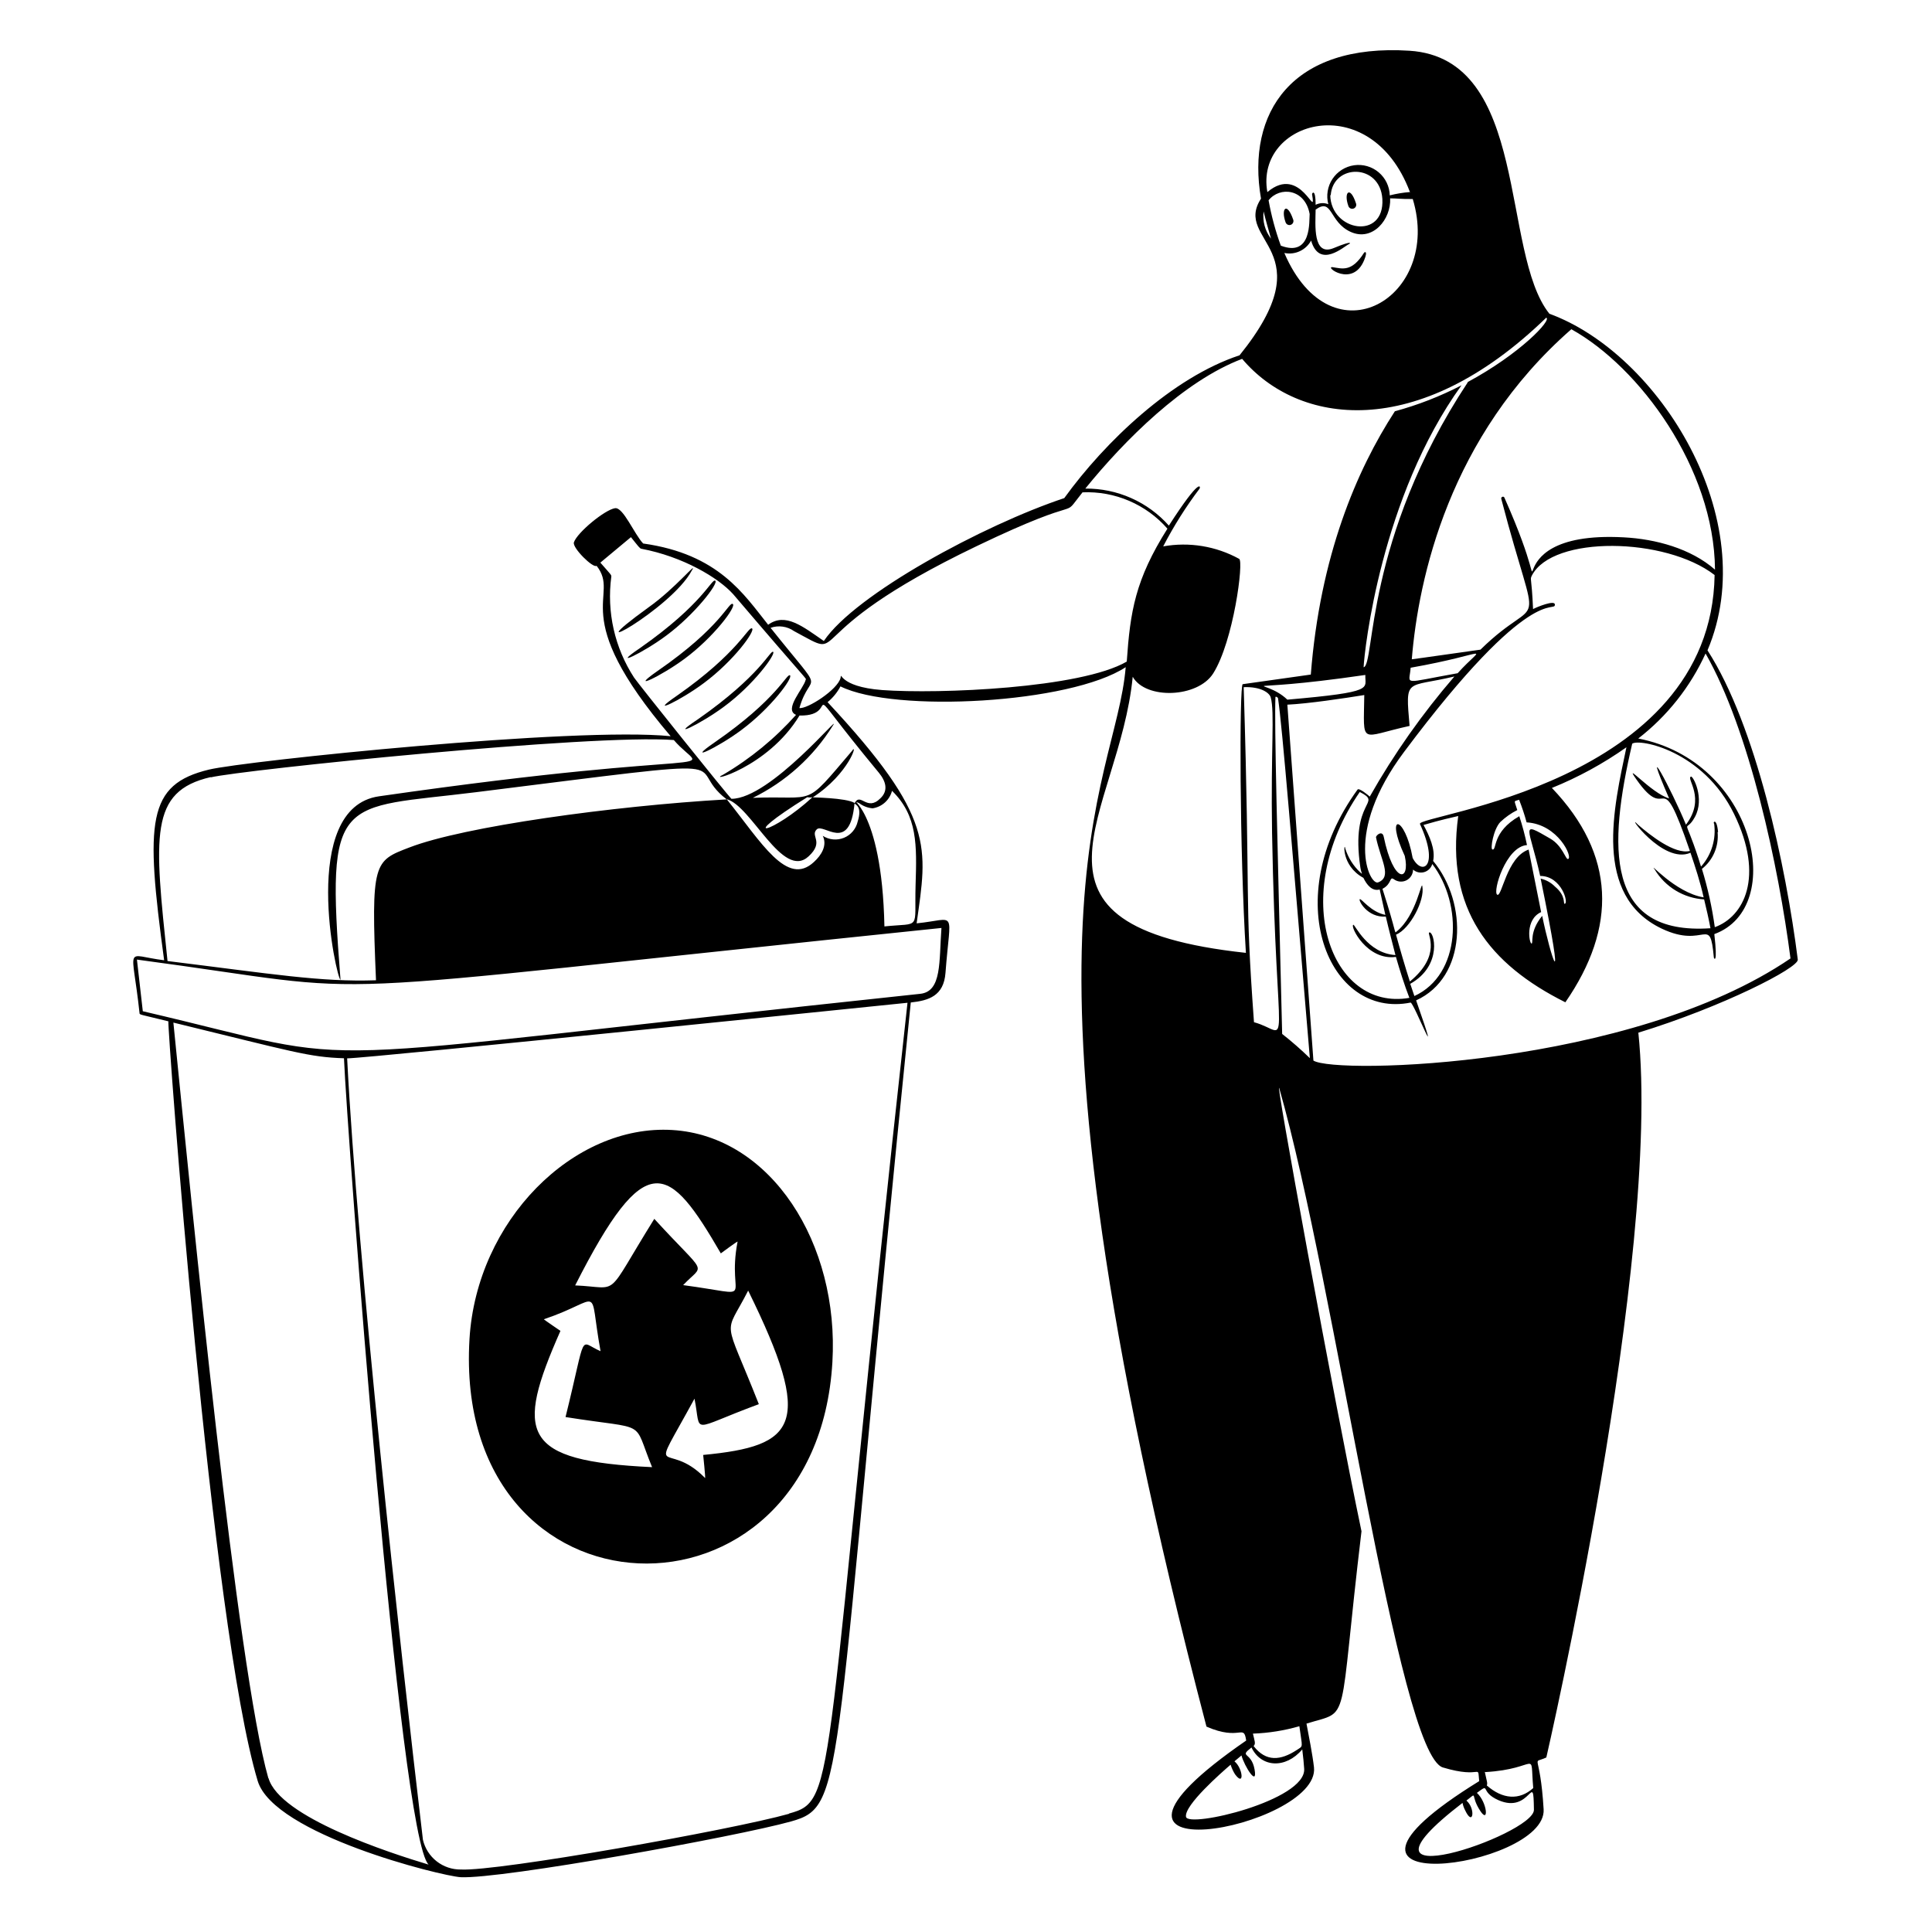 <svg width="154" height="154" viewBox="0 0 154 154" fill="none" xmlns="http://www.w3.org/2000/svg">
<path d="M37.422 106.752C36.065 129.863 65.055 130.668 66.35 108.584C66.91 99.125 61.468 90.548 53.588 90.073C45.708 89.597 37.981 97.293 37.422 106.752ZM56.048 115.951C56.048 115.951 56.248 117.859 56.202 117.813C53.028 114.563 51.541 118.488 55.358 111.489C55.941 114.379 54.853 114.004 60.487 111.926C57.627 104.667 57.704 106.668 59.636 102.874C64.909 113.59 63.507 115.261 56.048 115.974V115.951ZM57.466 99.9C57.466 99.9 58.808 98.903 58.792 98.972C57.873 103.778 60.602 103.257 54.454 102.437C56.156 100.62 56.447 101.854 52.154 97.155C48.099 103.663 49.533 102.613 45.846 102.46C51.503 91.314 53.312 92.771 57.466 99.922V99.9ZM43.355 105.158C48.161 103.533 46.873 102.222 47.87 107.703C46.076 106.936 46.812 105.963 45.079 112.953C51.817 114.027 50.368 113.045 51.978 116.947C41.523 116.457 41.047 114.303 44.673 106.085C44.658 106.07 43.301 105.158 43.355 105.158ZM55.144 45.476C55.68 44.602 53.841 46.901 51.664 48.435C45.378 52.988 53.511 48.565 55.144 45.476ZM53.136 50.642C55.382 48.971 57.306 46.48 57.014 46.288C56.723 46.097 56.071 48.12 51.02 51.654C48.552 53.325 51.265 52.045 53.136 50.642ZM54.577 52.505C56.876 50.803 58.731 48.335 58.409 48.143C58.087 47.952 57.505 49.968 52.43 53.471C49.985 55.18 52.699 53.9 54.577 52.505ZM56.11 54.444C58.509 52.658 60.241 50.259 59.942 50.09C59.643 49.922 58.869 52.022 53.956 55.456C51.518 57.127 54.239 55.847 56.11 54.444ZM57.719 56.322C60.096 54.567 61.851 52.137 61.629 51.961C61.406 51.784 60.663 53.816 55.642 57.326C53.128 58.997 55.849 57.717 57.719 56.322ZM59.092 58.193C61.491 56.407 63.231 54.007 62.97 53.831C62.709 53.655 61.989 55.701 56.976 59.166C54.508 60.868 57.221 59.588 59.092 58.193ZM107.475 16.409C107.487 16.451 107.507 16.491 107.535 16.525C107.563 16.559 107.598 16.587 107.637 16.608C107.676 16.628 107.719 16.64 107.763 16.643C107.807 16.646 107.851 16.64 107.892 16.625C107.934 16.61 107.972 16.587 108.004 16.557C108.036 16.527 108.062 16.491 108.08 16.451C108.097 16.41 108.107 16.367 108.107 16.323C108.107 16.278 108.098 16.235 108.08 16.194C107.621 14.784 107.084 15.305 107.475 16.409ZM102.469 17.704C102.481 17.747 102.502 17.786 102.53 17.82C102.558 17.855 102.592 17.883 102.631 17.903C102.67 17.923 102.713 17.935 102.757 17.938C102.801 17.941 102.845 17.935 102.887 17.921C102.928 17.906 102.967 17.883 102.999 17.853C103.031 17.823 103.057 17.786 103.074 17.746C103.092 17.706 103.101 17.662 103.101 17.618C103.101 17.574 103.092 17.53 103.075 17.49C102.577 16.049 102.086 16.631 102.469 17.704Z" fill="black"/>
<path d="M143.302 76.489C142.36 69.039 139.976 57.847 136.105 51.838C140.528 41.39 132.226 28.19 123.503 25.009C119.586 20.126 121.97 4.673 112.358 4.045C102.983 3.439 99.327 8.966 100.515 15.834C98.261 19.291 105.666 19.828 98.805 28.321C93.44 30.091 88.074 35.219 84.832 39.704C78.393 41.85 68.175 47.369 65.668 51.094C63.997 49.944 62.602 48.795 61.23 49.799C59.298 47.384 57.29 44.165 51.265 43.322C50.545 42.555 49.678 40.416 49.027 40.508C48.207 40.631 46.007 42.448 45.746 43.23C45.6 43.659 47.279 45.322 47.555 45.1C49.525 47.599 45.041 48.787 53.457 58.683C45.892 57.916 19.546 60.653 16.664 61.343C11.727 62.531 11.574 65.428 13.084 76.543C9.85 76.144 10.524 75.171 11.122 80.751C11.122 80.897 11.122 80.843 13.421 81.41C13.322 81.663 16.817 129.587 20.543 141.966C21.846 146.221 35.107 149.524 36.716 149.632C39.959 149.793 58.731 146.397 63.062 145.186C67.523 143.929 66.228 142.472 72.598 79.908C74.031 79.755 75.227 79.387 75.365 77.547C75.756 72.358 76.331 73.27 73.065 73.6C73.909 67.521 74.598 65.229 65.967 55.969C66.389 55.622 66.738 55.195 66.994 54.712C71.295 56.851 85.337 56.077 89.73 53.179C88.917 62.983 79.136 72.595 96.168 137.628C98.89 138.816 99.127 137.352 99.334 138.739C83.145 149.892 105.26 145.745 104.738 140.878C104.631 139.92 104.317 138.302 104.14 137.39C107.728 136.263 106.616 137.973 108.525 122.06C106.31 111.52 101.465 84.952 101.986 86.799C106.455 102.467 111.453 139.82 115.017 140.886C118.206 141.844 117.754 140.518 117.907 141.974C102.009 151.793 123.327 148.965 123.043 144.22C122.759 139.475 122.016 140.671 123.258 140.088C123.258 140.088 132.456 100.229 130.593 82.315C137.316 80.253 143.387 77.141 143.302 76.489ZM113.185 65.681C114.765 69.108 113.346 69.836 112.603 68.387C111.982 64.938 110.349 64.723 111.974 68.226C112.434 70.303 111.078 70.48 110.296 66.693C110.181 66.149 109.667 66.586 109.682 66.747C110.05 68.556 111.001 69.89 109.851 70.334C109.169 70.61 107.069 66.409 111.921 59.932C122.146 46.265 123.955 48.917 123.94 48.189C123.94 47.806 122.552 48.365 122.2 48.549C122.085 45.882 121.932 46.25 122.108 45.874C123.756 42.662 132.755 42.808 136.672 45.836C136.404 62.554 112.848 64.945 113.185 65.681ZM136.948 66.325C136.833 65.114 136.496 65.559 136.634 65.651C136.718 66.255 136.671 66.87 136.496 67.455C136.322 68.039 136.024 68.58 135.622 69.039C135.568 69.092 135.622 69.161 135.392 68.448C134.165 64.692 134.296 66.601 135.101 65.122C135.905 63.642 134.955 61.833 134.786 61.902C134.38 62.063 136.005 63.612 134.388 65.735C133.238 62.937 130.693 58.215 133.046 63.642C131.613 63.228 129.344 60.576 130.425 62.109C133.1 65.942 132.172 60.477 134.702 67.828C133.491 68.134 131.506 66.555 130.555 65.727C129.49 64.6 132.533 68.947 134.748 67.973C135.147 69.154 135.515 70.273 135.798 71.53C133.499 71.154 131.322 68.54 131.896 69.307C132.31 69.995 132.885 70.571 133.571 70.987C134.258 71.402 135.035 71.644 135.836 71.691C136.013 72.412 136.197 73.224 136.342 73.99C127.911 74.573 128.186 67.498 130.103 59.281C130.67 58.852 135.76 59.833 138.22 64.876C140.681 69.92 138.987 73.078 136.687 73.906C136.47 72.333 136.126 70.779 135.66 69.261C136.097 68.915 136.441 68.465 136.659 67.952C136.877 67.439 136.963 66.88 136.91 66.325H136.948ZM122.767 69.821C124.492 69.821 125.067 72.043 124.714 72.043C124.591 72.043 124.837 71.407 123.948 70.671C123.636 70.353 123.24 70.132 122.805 70.035C124.944 80.491 123.572 76.168 122.928 73.002C121.87 74.297 122.254 75.209 122.077 75.209C121.901 75.209 121.541 73.293 122.844 72.703L121.847 67.72C120.092 68.326 119.716 71.553 119.341 71.315C118.965 71.078 120.031 67.483 121.717 67.36C121.556 66.582 121.351 65.815 121.104 65.06C118.888 66.325 119.341 67.805 118.957 67.713C118.781 67.667 119.034 66.118 119.586 65.528C119.989 65.144 120.446 64.821 120.943 64.57C120.682 63.727 120.636 63.903 121.088 63.75C121.321 64.338 121.521 64.94 121.686 65.551C124.201 65.697 125.396 68.356 124.99 68.472C124.791 68.525 124.568 67.429 123.572 66.846C121.081 65.398 121.893 65.888 122.767 69.821ZM113.914 74.335C113.745 74.443 114.941 76.129 112.381 78.237C111.982 76.995 111.614 75.731 111.277 74.504C112.419 74.021 113.576 71.745 113.377 70.671C113.323 70.035 112.925 72.971 111.315 74.259C111.131 74.404 111.384 74.55 110.196 70.848C110.963 70.457 110.74 69.828 111.101 70.081C111.243 70.188 111.412 70.253 111.589 70.269C111.767 70.285 111.945 70.251 112.104 70.172C112.263 70.092 112.397 69.97 112.49 69.818C112.584 69.667 112.634 69.493 112.634 69.315C112.753 69.421 112.897 69.495 113.052 69.53C113.208 69.565 113.37 69.56 113.523 69.516C113.676 69.471 113.815 69.389 113.928 69.276C114.041 69.163 114.123 69.023 114.167 68.87C116.627 72.082 116.466 77.685 112.741 79.394C112.626 79.073 112.519 78.743 112.411 78.421C115.056 76.934 114.289 74.121 113.914 74.335ZM108.433 69.131C108.51 69.652 108.678 69.752 108.433 69.545C107.871 69.022 107.456 68.361 107.23 67.628C107.145 66.992 106.854 68.985 108.678 69.974C108.939 70.526 109.376 71.07 109.974 70.901L110.426 72.925C109.253 72.695 108.51 71.591 108.387 71.676C108.264 71.76 108.977 73.155 110.464 73.063C110.687 74.037 111.009 75.255 111.231 76.129C108.977 75.984 107.996 73.661 107.873 73.715C107.59 73.822 108.962 76.589 111.269 76.275C111.576 77.34 111.944 78.513 112.342 79.54C106.087 80.629 102.669 71.43 108.387 63.129C110.273 64.102 107.62 63.65 108.433 69.131ZM108.832 53.8C108.778 54.889 109.728 55.149 102.615 55.77C100.607 53.846 97.794 55.41 108.832 53.8ZM112.442 53.225C118.904 52.083 118.36 51.248 116.19 53.662C111.652 54.467 112.342 54.636 112.442 53.233V53.225ZM125.251 26.243C130.678 29.248 136.641 37.32 136.703 45.407C134.779 43.72 131.965 42.961 129.421 42.831C117.861 42.21 124.99 51.11 119.923 39.681C119.87 39.512 119.617 39.604 119.67 39.773C122.736 51.531 123.02 46.863 118.007 51.784C117.969 51.784 112.641 52.551 112.534 52.551C113.063 46.081 115.516 34.76 125.251 26.243ZM102.416 20.172C102.825 20.249 103.248 20.194 103.624 20.015C104 19.835 104.31 19.542 104.508 19.176C105.175 21.476 107.176 19.605 107.506 19.467C107.582 19.467 107.996 19.076 106.31 19.774C104.623 20.471 104.853 17.904 104.869 16.708C106.233 15.726 105.919 17.697 107.666 18.486C109.414 19.276 110.894 17.482 110.809 15.811C111.384 15.811 111.576 15.872 112.611 15.864C114.979 23.668 106.179 28.995 102.377 20.172H102.416ZM106.072 15.573C106.248 13.036 110.004 13.005 110.188 15.857C110.38 19.161 106.087 18.455 106.034 15.543L106.072 15.573ZM112.411 15.305C111.86 15.348 111.314 15.437 110.779 15.573C110.769 15.222 110.686 14.876 110.533 14.559C110.381 14.242 110.163 13.961 109.894 13.735C109.626 13.508 109.312 13.341 108.974 13.244C108.636 13.147 108.281 13.123 107.933 13.173C107.585 13.223 107.252 13.347 106.955 13.535C106.658 13.723 106.404 13.972 106.21 14.265C106.016 14.559 105.887 14.889 105.83 15.236C105.773 15.584 105.79 15.939 105.88 16.278C105.718 16.214 105.544 16.185 105.37 16.193C105.195 16.201 105.024 16.246 104.869 16.324C104.869 14.968 104.562 15.405 104.585 15.481C104.953 17.704 103.719 13.028 101.021 15.313C100.001 9.633 109.207 6.942 112.373 15.274L112.411 15.305ZM100.722 16.853C100.906 17.62 101.12 18.34 101.312 19.023C100.837 18.405 100.625 17.626 100.722 16.853ZM101.113 15.972C102.009 14.837 104.025 15.037 104.393 17.06C104.34 17.589 104.585 20.525 102.094 19.582C101.667 18.409 101.341 17.201 101.12 15.972H101.113ZM16.794 61.964C19.362 61.358 47.256 58.491 53.71 58.989C56.347 62.056 58.662 59.38 30.209 63.474C23.793 64.394 26.836 78.091 27.142 78.099C25.954 63.121 27.012 64.508 37.958 63.144C60.954 60.277 54.17 60.844 57.926 63.719C48.851 64.24 36.954 65.881 32.631 67.552C29.802 68.632 29.565 68.686 29.971 78.137C25.563 78.291 21.631 77.624 13.353 76.604C12.31 66.632 11.866 63.075 16.802 61.941L16.794 61.964ZM21.393 141.752C18.91 133.059 15.33 96.526 13.82 81.51C23.448 83.856 24.621 84.262 27.418 84.354C27.664 90.226 31.849 146.443 34.164 148.628C31.044 147.692 22.283 144.849 21.401 141.729L21.393 141.752ZM62.886 144.58C58.348 145.86 39.675 149.18 36.739 149.019C36.04 149.028 35.359 148.798 34.808 148.368C34.258 147.937 33.871 147.331 33.712 146.65C31.826 130.706 28.491 100.42 27.671 84.362C29.25 84.362 72.253 79.939 72.337 79.931C65.408 142.587 66.841 143.484 62.893 144.557L62.886 144.58ZM75.043 73.968C74.844 76.658 75.089 79.034 73.349 79.218C20.458 84.829 30.653 85.097 11.383 80.606L10.915 76.489C32.14 79.318 20.872 79.563 75.043 73.968ZM64.457 68.257C65.722 67.084 64.557 66.647 65.101 66.111C65.645 65.574 67.738 68.073 68.114 64.033C68.152 64.141 68.757 64.24 68.367 65.482C68.302 65.77 68.17 66.039 67.979 66.265C67.789 66.491 67.547 66.668 67.274 66.78C67 66.892 66.704 66.937 66.41 66.909C66.115 66.882 65.832 66.784 65.584 66.624C65.952 67.391 65.484 68.157 64.879 68.709C62.733 70.71 60.709 67.176 57.926 63.704C59.896 64.225 62.395 70.181 64.457 68.257ZM64.35 63.543C64.486 63.574 64.628 63.574 64.764 63.543C61.629 66.433 58.425 67.23 64.35 63.543ZM71.103 63.037C73.15 65.03 73.081 67.375 72.981 70.549C72.874 74.213 73.472 73.538 70.497 73.845C70.298 64.118 67.431 63.612 68.481 64.018C68.793 64.254 69.165 64.397 69.555 64.432C69.921 64.376 70.263 64.215 70.538 63.967C70.813 63.719 71.01 63.395 71.103 63.037ZM70.061 61.603C70.62 62.286 70.827 63.029 70.168 63.642C69.102 64.708 68.596 63.136 68.129 64.01C67.477 63.581 64.541 63.558 64.787 63.558C67.707 61.657 68.42 59.081 67.906 59.863C63.99 64.463 65.162 63.397 60.011 63.596C62.63 62.312 64.836 60.321 66.381 57.847C67.224 56.575 61.422 63.673 58.302 63.673C57.957 63.351 50.851 54.475 50.545 54.015C48.995 51.633 48.351 48.775 48.728 45.959C48.728 45.813 48.728 45.843 47.854 44.847L50.292 42.816C50.905 43.582 50.997 43.72 51.127 43.743C54.423 44.364 57.259 46.043 58.447 47.369C64.725 54.735 64.258 54.015 64.219 54.191C64.066 54.873 62.441 56.56 63.453 56.981C61.78 58.859 59.825 60.465 57.658 61.741C56.179 62.447 61.192 61.235 63.729 57.035C67.408 57.111 63.085 53.172 70.061 61.603ZM70.321 55.004C66.741 54.735 67.094 53.425 67.002 54.03C66.772 54.981 64.335 56.537 63.721 56.437C64.626 53.264 66.021 55.808 61.422 50.044C61.732 49.935 62.063 49.902 62.388 49.948C62.714 49.993 63.024 50.115 63.292 50.305C68.014 52.85 62.809 50.749 77.856 43.529C87.008 39.136 84.364 41.651 86.288 39.244C87.561 39.188 88.831 39.42 90.002 39.922C91.174 40.423 92.218 41.182 93.056 42.141C90.489 46.211 90.09 48.733 89.814 52.735C86.158 54.866 74.851 55.333 70.306 55.004H70.321ZM116.995 30.475C108.74 42.984 109.613 53.034 108.694 53.187C108.755 51.83 110.073 39.619 116.497 30.712C114.805 31.59 113.025 32.284 111.185 32.782C108.119 37.504 105.221 44.333 104.485 53.769L99.058 54.536C98.782 54.536 98.805 67.904 99.311 75.953C79.665 73.829 89.224 64.938 90.289 53.946C91.324 55.778 95.471 55.632 96.705 53.677C98.323 51.11 99.15 44.747 98.775 44.548C96.93 43.532 94.792 43.181 92.719 43.552C93.553 41.939 94.522 40.401 95.617 38.952C95.693 38.853 95.778 37.849 93.171 41.896C92.336 40.957 91.309 40.208 90.16 39.699C89.011 39.19 87.767 38.933 86.51 38.945C89.615 35.112 94.352 30.367 99.012 28.604C103.443 33.855 112.956 35.311 123.25 25.323C123.718 25.5 121.165 28.206 116.98 30.459L116.995 30.475ZM99.135 54.774C100.492 54.72 101.182 55.218 101.289 55.586C101.619 56.782 101.289 59.664 101.396 66.394C101.734 85.044 103.014 82.315 99.955 81.48C99.189 70.947 99.679 72.496 99.135 54.774ZM103.956 140.985C104.133 143.515 94.689 145.738 94.536 144.818C94.382 143.898 97.38 141.277 98.093 140.663C98.177 140.933 98.295 141.191 98.445 141.43C99.212 142.465 99.074 140.947 98.399 140.395L98.959 139.927C99.181 140.778 100.262 142.488 100.001 141.039C99.74 139.59 98.721 140.104 99.756 139.291C100.522 140.893 102.477 141.016 103.803 139.445C103.88 140.065 103.933 140.602 103.956 140.985ZM103.573 137.597C103.811 139.391 103.91 139.13 103.359 139.498C102.086 140.326 100.921 140.464 99.924 139.176C100.116 138.992 100.001 138.77 99.871 138.187C101.124 138.143 102.368 137.945 103.573 137.597ZM102.201 82.407C101.81 66.594 101.573 57.686 101.665 55.578C101.665 55.479 101.856 55.578 101.872 55.663C102.224 58.039 102.998 67.651 104.409 84.346C103.707 83.664 102.971 83.019 102.201 82.415V82.407ZM116.581 143.729C116.623 143.924 116.69 144.112 116.781 144.289C117.424 145.661 117.639 144.166 116.888 143.523C117.854 142.794 117.141 143.055 117.999 144.358C118.689 145.4 118.551 143.676 117.723 142.909C118.865 142.074 117.884 142.802 119.44 143.492C122.062 144.642 122.223 140.978 122.269 144.258C122.307 146.274 106.179 151.709 116.581 143.706V143.729ZM118.383 141.254C122.752 141.008 121.932 139.322 122.215 142.526C121.111 143.523 119.77 143.423 118.513 142.319C118.59 142.135 118.513 141.989 118.352 141.231L118.383 141.254ZM104.692 84.53C104.692 84.53 102.661 56.69 102.615 56.169C104.263 56.092 107.138 55.663 108.747 55.402C108.694 59.503 108.333 58.744 112.358 57.863C112.02 53.946 112.043 54.85 115.93 53.923C113.373 56.885 111.113 60.092 109.184 63.497C109.077 63.397 108.333 62.776 108.211 62.937C101.879 71.668 105.911 81.227 112.434 79.916C112.687 79.862 115.117 86.14 112.879 79.74C116.926 77.907 117.018 71.975 114.236 68.625C114.435 67.705 113.929 66.609 113.469 65.758C113.898 65.635 114.673 65.398 116.236 65.045C115.217 72.434 118.712 76.865 124.775 79.893C128.907 73.914 128.784 68.126 123.702 62.807C125.801 61.958 127.794 60.87 129.643 59.564C128.646 64.317 126.929 71.384 132.456 74.021C135.974 75.692 136.289 72.833 136.611 76.321C136.611 76.397 136.933 76.965 136.649 74.458C142.482 72.327 139.868 60.66 130.586 58.867C132.896 57.076 134.738 54.751 135.951 52.091C139.454 58.223 141.777 69.085 142.72 76.397C130.011 85.059 106.44 85.657 104.692 84.538V84.53Z" fill="black"/>
<path d="M108.717 20.165C107.743 21.698 107 21.414 106.241 21.299C105.482 21.184 107.82 22.978 108.74 20.732C109.062 19.95 108.755 20.073 108.717 20.165Z" fill="black"/>
</svg>
